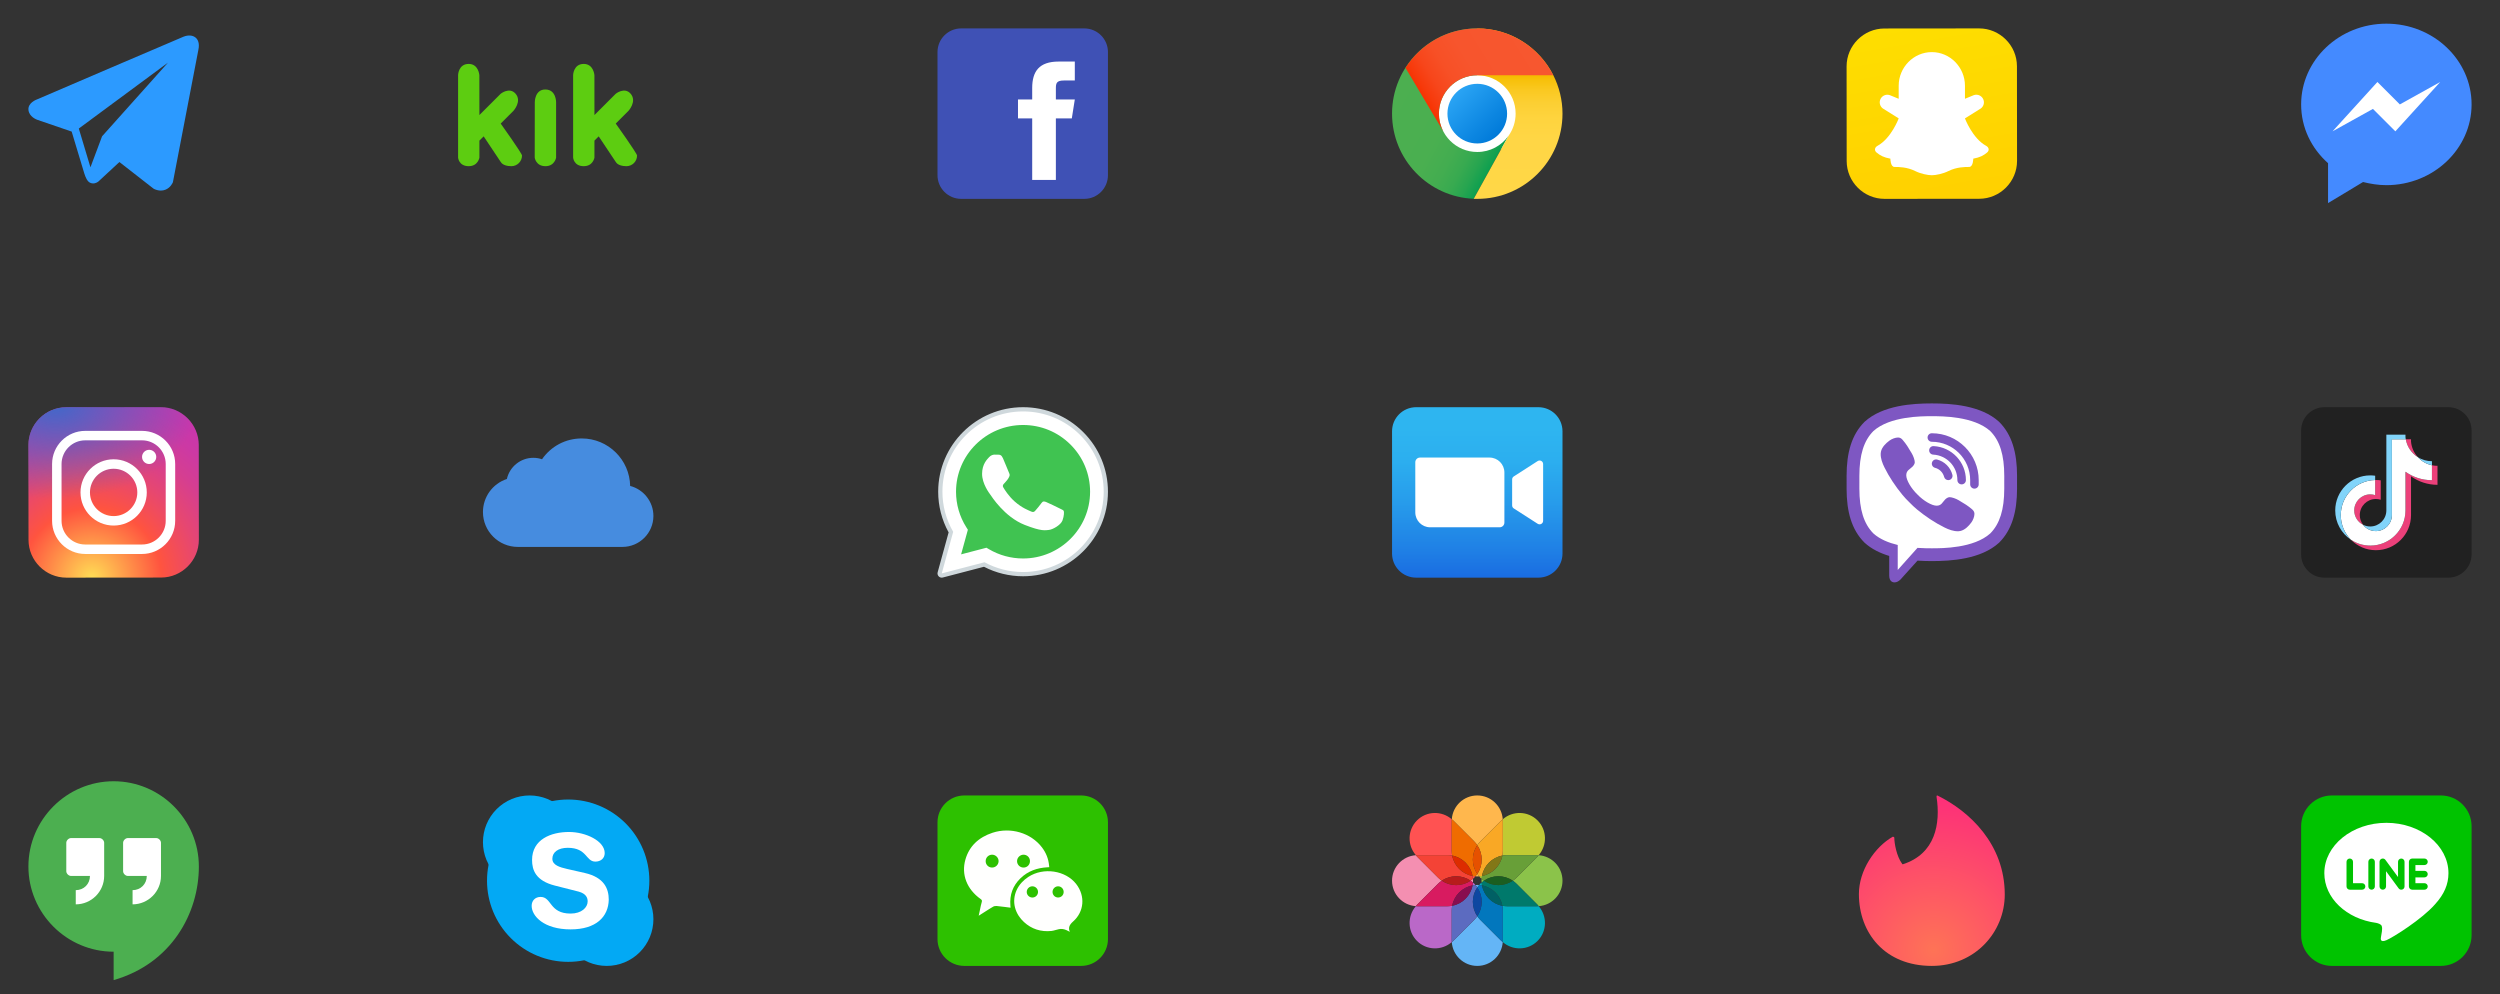 <svg width="264" height="105" viewBox="0 0 264 105" fill="none" xmlns="http://www.w3.org/2000/svg">
<rect x="0" y="0" width="264" height="105" fill="#333333" stroke="none"/>
<path d="M60 84.429C57.727 84.429 55.547 85.332 53.939 86.939C52.332 88.547 51.429 90.727 51.429 93C51.429 95.273 52.332 97.454 53.939 99.061C55.547 100.669 57.727 101.572 60 101.572C62.273 101.572 64.454 100.669 66.061 99.061C67.668 97.454 68.572 95.273 68.572 93C68.572 90.727 67.668 88.547 66.061 86.939C64.454 85.332 62.273 84.429 60 84.429Z" fill="#03A9F4"/>
<path d="M64.071 92.143C62.764 92.143 61.511 92.662 60.586 93.586C59.662 94.511 59.143 95.764 59.143 97.071C59.143 98.379 59.662 99.632 60.586 100.556C61.511 101.481 62.764 102 64.071 102C65.379 102 66.632 101.481 67.556 100.556C68.481 99.632 69 98.379 69 97.071C69 95.764 68.481 94.511 67.556 93.586C66.632 92.662 65.379 92.143 64.071 92.143ZM55.929 84C55.281 84 54.641 84.127 54.042 84.375C53.444 84.623 52.901 84.986 52.444 85.444C51.986 85.901 51.623 86.445 51.375 87.043C51.127 87.641 51 88.281 51 88.929C51 89.576 51.127 90.217 51.375 90.815C51.623 91.413 51.986 91.956 52.444 92.414C52.901 92.871 53.444 93.234 54.042 93.482C54.641 93.73 55.281 93.857 55.929 93.857C56.576 93.857 57.217 93.73 57.815 93.482C58.413 93.234 58.956 92.871 59.414 92.414C59.871 91.956 60.234 91.413 60.482 90.815C60.73 90.217 60.857 89.576 60.857 88.929C60.857 88.281 60.73 87.641 60.482 87.043C60.234 86.445 59.871 85.901 59.414 85.444C58.956 84.986 58.413 84.623 57.815 84.375C57.217 84.127 56.576 84 55.929 84Z" fill="#03A9F4"/>
<path d="M60.258 98.143C57.428 98.143 56.143 96.728 56.143 95.657C56.143 95.099 56.527 94.715 57.085 94.715C58.285 94.715 57.986 96.473 60.257 96.473C61.414 96.473 62.057 95.83 62.057 95.187C62.057 94.8 61.885 94.372 61.114 94.157L58.585 93.515C56.571 93 56.186 91.885 56.186 90.814C56.186 88.629 58.2 87.857 60.085 87.857C61.843 87.857 63.857 88.8 63.857 90.086C63.857 90.643 63.428 90.986 62.871 90.986C61.843 90.986 62.014 89.528 59.956 89.528C58.928 89.528 58.329 90.001 58.329 90.687C58.329 91.372 59.142 91.586 59.871 91.758L61.757 92.187C63.813 92.657 64.285 93.857 64.285 95.014C64.242 96.814 62.956 98.143 60.258 98.143Z" fill="white"/>
<path fill-rule="evenodd" clip-rule="evenodd" d="M117 86.834C117 86.052 116.683 85.343 116.17 84.83C115.657 84.317 114.949 84 114.166 84H101.834C101.051 84 100.343 84.317 99.83 84.83C99.317 85.343 99 86.052 99 86.834V99.166C99 99.948 99.317 100.657 99.83 101.17C100.343 101.683 101.051 102 101.834 102H114.166C114.949 102 115.657 101.683 116.17 101.17C116.683 100.657 117 99.948 117 99.166V86.834L117 86.834Z" fill="#2DC100"/>
<path fill-rule="evenodd" clip-rule="evenodd" d="M110.033 89.487C109.449 88.718 108.618 88.173 107.694 87.9C106.774 87.629 105.762 87.626 104.809 87.94C104.087 88.178 103.462 88.53 102.967 89.016C102.502 89.475 102.153 90.05 101.949 90.76C101.721 91.555 101.758 92.338 102.033 93.053C102.31 93.771 102.824 94.417 103.548 94.932C103.627 94.989 103.671 95.036 103.686 95.083C103.702 95.13 103.693 95.194 103.667 95.282C103.599 95.508 103.552 95.742 103.501 95.994C103.478 96.107 103.454 96.223 103.43 96.335L103.35 96.7L103.664 96.502C103.81 96.41 103.927 96.335 104.041 96.262C104.348 96.066 104.631 95.884 104.905 95.728C104.944 95.706 104.994 95.691 105.048 95.682C105.114 95.67 105.185 95.669 105.251 95.674C105.552 95.7 105.84 95.738 106.142 95.778C106.3 95.799 106.46 95.82 106.525 95.828L106.716 95.852L106.699 95.659C106.65 95.068 106.715 94.535 106.892 94.055C107.069 93.574 107.357 93.144 107.753 92.756C108.147 92.371 108.586 92.093 109.066 91.904C109.549 91.715 110.075 91.614 110.638 91.584L110.8 91.576L110.785 91.413C110.75 91.042 110.668 90.7 110.542 90.381C110.415 90.061 110.244 89.765 110.033 89.487V89.487ZM108.083 90.256C108.269 90.254 108.437 90.327 108.56 90.446C108.683 90.566 108.76 90.733 108.764 90.92V90.921L108.764 90.926V90.927C108.765 91.118 108.693 91.289 108.573 91.413C108.453 91.537 108.285 91.612 108.094 91.615C107.905 91.617 107.734 91.545 107.609 91.425C107.483 91.304 107.404 91.136 107.401 90.946C107.397 90.762 107.474 90.59 107.598 90.464C107.721 90.34 107.891 90.259 108.076 90.256H108.077L108.082 90.256H108.083V90.256ZM105.262 90.472C105.383 90.599 105.457 90.77 105.451 90.952V90.952L105.451 90.957V90.957C105.444 91.144 105.361 91.311 105.233 91.429C105.105 91.547 104.933 91.617 104.746 91.612H104.745L104.743 91.612C104.554 91.607 104.388 91.528 104.269 91.403C104.151 91.278 104.081 91.107 104.086 90.918L104.086 90.915V90.915C104.092 90.725 104.173 90.558 104.299 90.439C104.426 90.32 104.598 90.25 104.786 90.256H104.787L104.791 90.256H104.792C104.975 90.263 105.142 90.346 105.262 90.472V90.472Z" fill="#FFFFFE"/>
<path fill-rule="evenodd" clip-rule="evenodd" d="M113.646 93.352C113.087 92.631 112.222 92.183 111.298 92.045C110.372 91.907 109.387 92.081 108.591 92.603C108.327 92.776 108.098 92.97 107.905 93.178C107.435 93.686 107.168 94.288 107.111 94.905C107.054 95.52 107.208 96.153 107.581 96.722C107.729 96.948 107.911 97.164 108.127 97.363C108.53 97.737 108.977 98 109.458 98.157C109.948 98.317 110.475 98.367 111.032 98.31C111.172 98.296 111.323 98.252 111.472 98.21C111.706 98.142 111.939 98.076 112.181 98.101C112.462 98.13 112.714 98.263 112.974 98.4C112.883 98.195 112.87 98.017 112.923 97.845C112.981 97.655 113.119 97.488 113.321 97.309C113.909 96.788 114.233 96.116 114.29 95.419C114.349 94.714 114.134 93.981 113.646 93.352L113.646 93.352ZM111.331 93.759C111.437 93.656 111.582 93.593 111.739 93.594H111.74L111.756 93.595H111.757C111.917 93.6 112.059 93.67 112.161 93.778C112.262 93.886 112.324 94.032 112.323 94.193L112.322 94.211C112.317 94.372 112.25 94.513 112.144 94.615C112.038 94.716 111.893 94.777 111.733 94.777C111.723 94.777 111.715 94.777 111.71 94.776C111.552 94.77 111.411 94.702 111.31 94.595C111.209 94.489 111.148 94.344 111.148 94.186C111.148 94.176 111.148 94.168 111.149 94.162C111.155 94.004 111.224 93.862 111.331 93.759V93.759ZM109.042 93.594C109.202 93.6 109.346 93.669 109.449 93.777C109.552 93.884 109.615 94.03 109.615 94.19V94.191C109.615 94.2 109.615 94.207 109.615 94.211C109.608 94.371 109.539 94.513 109.432 94.615C109.324 94.717 109.178 94.78 109.018 94.78C108.859 94.779 108.713 94.716 108.606 94.613C108.498 94.51 108.429 94.367 108.423 94.208C108.423 94.202 108.423 94.194 108.423 94.185C108.424 94.027 108.489 93.882 108.593 93.775C108.697 93.668 108.841 93.599 108.999 93.594C109.005 93.593 109.013 93.593 109.022 93.593L109.042 93.594V93.594Z" fill="#FFFFFE"/>
<path fill-rule="evenodd" clip-rule="evenodd" d="M245.452 43H258.548C259.902 43 261 44.098 261 45.452V58.547C261 59.902 259.902 61 258.548 61H245.452C244.098 61 243 59.902 243 58.548V45.452C243 44.098 244.098 43 245.452 43Z" fill="#212121"/>
<path fill-rule="evenodd" clip-rule="evenodd" d="M254.604 50.303C255.392 50.866 256.358 51.197 257.4 51.197V49.192C257.203 49.192 257.006 49.171 256.813 49.13V50.709C255.771 50.709 254.806 50.377 254.017 49.815V53.907C254.017 55.954 252.357 57.613 250.309 57.613C249.545 57.613 248.834 57.382 248.244 56.986C248.918 57.674 249.857 58.101 250.896 58.101C252.944 58.101 254.604 56.442 254.604 54.395V50.303ZM255.329 48.28C254.926 47.841 254.662 47.272 254.604 46.644V46.386H254.048C254.188 47.184 254.666 47.867 255.329 48.28ZM249.54 55.416C249.315 55.121 249.193 54.76 249.194 54.389C249.194 53.453 249.953 52.694 250.89 52.694C251.065 52.694 251.238 52.72 251.405 52.773V50.723C251.21 50.697 251.014 50.685 250.818 50.689V52.285C250.651 52.232 250.478 52.205 250.303 52.205C249.366 52.205 248.606 52.964 248.606 53.901C248.607 54.563 248.986 55.137 249.54 55.416Z" fill="#EC407A"/>
<path fill-rule="evenodd" clip-rule="evenodd" d="M254.016 49.815C254.805 50.378 255.77 50.709 256.812 50.709V49.13C256.231 49.006 255.715 48.702 255.328 48.28C254.665 47.866 254.188 47.184 254.048 46.386H252.586V54.395C252.582 55.328 251.825 56.084 250.89 56.084C250.339 56.084 249.849 55.822 249.539 55.415C248.986 55.136 248.606 54.563 248.606 53.901C248.606 52.964 249.366 52.205 250.303 52.205C250.482 52.205 250.655 52.233 250.817 52.285V50.69C248.805 50.731 247.188 52.374 247.188 54.395C247.188 55.404 247.59 56.319 248.244 56.987C248.834 57.383 249.545 57.614 250.309 57.614C252.357 57.614 254.017 55.954 254.017 53.907L254.016 49.815Z" fill="white"/>
<path fill-rule="evenodd" clip-rule="evenodd" d="M256.813 49.131V48.704C256.288 48.705 255.774 48.558 255.328 48.28C255.722 48.712 256.241 49.009 256.813 49.131ZM254.047 46.386C254.034 46.309 254.024 46.233 254.017 46.156V45.898H251.999V53.907C251.996 54.84 251.237 55.596 250.302 55.596C250.028 55.596 249.769 55.532 249.539 55.416C249.849 55.822 250.339 56.084 250.89 56.084C251.825 56.084 252.583 55.328 252.586 54.395V46.386H254.047ZM250.817 50.69V50.236C250.649 50.212 250.479 50.201 250.308 50.201C248.26 50.201 246.6 51.861 246.6 53.907C246.6 55.191 247.252 56.322 248.244 56.987C247.59 56.319 247.187 55.404 247.187 54.395C247.187 52.374 248.805 50.731 250.817 50.69Z" fill="#81D4FA"/>
<path d="M200.921 91.273C204.386 90.172 204.936 86.982 204.496 84.121C204.496 84.121 204.496 83.956 204.607 84.011C207.962 85.662 211.703 89.128 211.703 94.463C211.703 98.424 208.567 102 204.001 102C199.05 102 196.3 98.534 196.3 94.409C196.3 91.933 197.95 89.457 199.876 88.358C199.876 88.358 200.04 88.358 200.04 88.468C200.04 89.018 200.261 90.393 200.865 91.218L200.921 91.273Z" fill="url(#paint0_radial)"/>
<path d="M246.25 102H257.75C259.545 102 261 100.545 261 98.75V87.25C261 85.455 259.545 84 257.75 84H246.25C244.455 84 243 85.455 243 87.25V98.75C243 100.545 244.455 102 246.25 102Z" fill="#00C300"/>
<path d="M258.557 92.208C258.557 89.276 255.617 86.89 252.003 86.89C248.39 86.89 245.449 89.276 245.449 92.208C245.449 94.837 247.781 97.039 250.93 97.456C251.144 97.502 251.434 97.597 251.508 97.779C251.574 97.944 251.551 98.204 251.529 98.371C251.529 98.371 251.452 98.834 251.435 98.932C251.407 99.098 251.304 99.58 252.003 99.286C252.702 98.991 255.777 97.063 257.152 95.48H257.151C258.102 94.439 258.557 93.382 258.557 92.208ZM249.438 93.953H248.136C247.946 93.953 247.792 93.799 247.792 93.609V91.005C247.792 90.815 247.946 90.661 248.136 90.661C248.325 90.661 248.479 90.815 248.479 91.005V93.265H249.438C249.627 93.265 249.781 93.419 249.781 93.609C249.781 93.799 249.627 93.953 249.438 93.953ZM250.784 93.609C250.784 93.799 250.63 93.953 250.441 93.953C250.251 93.953 250.097 93.799 250.097 93.609V91.005C250.097 90.815 250.251 90.661 250.441 90.661C250.63 90.661 250.784 90.815 250.784 91.005V93.609ZM253.919 93.609C253.919 93.758 253.825 93.889 253.684 93.935C253.649 93.947 253.612 93.953 253.575 93.953C253.468 93.953 253.365 93.902 253.301 93.816L251.966 91.998V93.609C251.966 93.799 251.812 93.953 251.622 93.953C251.433 93.953 251.278 93.799 251.278 93.609V91.005C251.278 90.857 251.373 90.726 251.513 90.679C251.549 90.667 251.585 90.661 251.622 90.661C251.729 90.661 251.832 90.713 251.897 90.799L253.232 92.616V91.005C253.232 90.815 253.386 90.661 253.576 90.661C253.765 90.661 253.919 90.815 253.919 91.005V93.609ZM256.026 91.963C256.216 91.963 256.37 92.117 256.37 92.307C256.37 92.497 256.216 92.651 256.026 92.651H255.068V93.266H256.026C256.216 93.266 256.37 93.42 256.37 93.609C256.37 93.799 256.216 93.953 256.026 93.953H254.724C254.535 93.953 254.381 93.799 254.381 93.609V92.308C254.381 92.307 254.381 92.307 254.381 92.307V92.307V91.006C254.381 91.006 254.381 91.006 254.381 91.005C254.381 90.816 254.535 90.662 254.724 90.662H256.026C256.216 90.662 256.37 90.816 256.37 91.005C256.37 91.195 256.216 91.349 256.026 91.349H255.068V91.964H256.026V91.963Z" fill="white"/>
<path d="M20.66 3.975C20.353 3.715 19.871 3.677 19.372 3.878H19.371C18.847 4.088 4.527 10.231 3.944 10.482C3.838 10.518 2.911 10.864 3.007 11.633C3.092 12.327 3.836 12.615 3.927 12.648L7.568 13.895C7.809 14.699 8.7 17.665 8.897 18.299C9.02 18.694 9.22 19.213 9.571 19.32C9.878 19.439 10.185 19.33 10.383 19.174L12.609 17.11L16.202 19.912L16.287 19.963C16.531 20.071 16.765 20.125 16.988 20.125C17.161 20.125 17.326 20.093 17.484 20.028C18.022 19.807 18.238 19.294 18.26 19.236L20.944 5.286C21.108 4.54 20.88 4.161 20.66 3.975ZM10.779 14.393L9.551 17.668L8.322 13.574L17.738 6.615L10.779 14.393Z" fill="#2C9AFF"/>
<path d="M17.006 60.99L7.011 61C4.813 61.002 3.012 59.205 3.01 57.006L3 47.011C2.998 44.812 4.795 43.012 6.994 43.01L16.989 43C19.188 42.998 20.988 44.795 20.991 46.994L21 56.989C21.003 59.188 19.205 60.989 17.006 60.99Z" fill="url(#paint1_radial)"/>
<path d="M17.009 60.994L7.009 61.004C4.809 61.006 3.007 59.208 3.005 57.008L2.995 47.008C2.993 44.808 4.791 43.006 6.991 43.004L16.991 42.994C19.191 42.992 20.993 44.79 20.995 46.99L21.005 56.99C21.007 59.191 19.209 60.992 17.009 60.994Z" fill="url(#paint2_radial)"/>
<path d="M12 55.5C10.07 55.5 8.5 53.93 8.5 52C8.5 50.07 10.07 48.5 12 48.5C13.93 48.5 15.5 50.07 15.5 52C15.5 53.93 13.93 55.5 12 55.5ZM12 49.5C10.621 49.5 9.5 50.621 9.5 52C9.5 53.379 10.621 54.5 12 54.5C13.379 54.5 14.5 53.379 14.5 52C14.5 50.621 13.379 49.5 12 49.5Z" fill="white"/>
<path d="M15.75 49C16.164 49 16.5 48.664 16.5 48.25C16.5 47.836 16.164 47.5 15.75 47.5C15.336 47.5 15 47.836 15 48.25C15 48.664 15.336 49 15.75 49Z" fill="white"/>
<path d="M15 58.5H9C7.071 58.5 5.5 56.93 5.5 55V49C5.5 47.07 7.071 45.5 9 45.5H15C16.93 45.5 18.5 47.07 18.5 49V55C18.5 56.93 16.93 58.5 15 58.5ZM9 46.5C7.622 46.5 6.5 47.621 6.5 49V55C6.5 56.379 7.622 57.5 9 57.5H15C16.378 57.5 17.5 56.379 17.5 55V49C17.5 47.621 16.378 46.5 15 46.5H9Z" fill="white"/>
<path d="M117 18.5C117 19.881 115.881 21 114.5 21H101.5C100.12 21 99 19.881 99 18.5V5.5C99 4.119 100.12 3 101.5 3H114.5C115.881 3 117 4.119 117 5.5V18.5Z" fill="#3F51B5"/>
<path d="M113.184 12.5H111.5V19H109V12.5H107.5V10.5H109V9.295C109.001 7.541 109.73 6.5 111.796 6.5H113.5V8.5H112.357C111.552 8.5 111.5 8.8 111.5 9.361V10.5H113.5L113.184 12.5Z" fill="white"/>
<g clip-path="url(#clip0)">
<path fill-rule="evenodd" clip-rule="evenodd" d="M56.474 10.793C56.474 10.784 56.465 9.441 57.599 9.45C58.739 9.459 58.724 10.793 58.724 10.793V16.649C58.724 16.649 58.578 17.55 57.593 17.549C56.588 17.547 56.466 16.649 56.466 16.649L56.474 10.793ZM48.375 7.917C48.375 7.917 48.41 6.746 49.5 6.75C50.541 6.754 50.621 7.941 50.621 7.941L50.625 12.149L52.874 9.9C52.874 9.9 53.805 9.148 54.449 9.9C55.135 10.7 54.224 11.699 54.224 11.699L52.874 13.049C52.874 13.049 55.124 16.196 55.124 16.424C55.124 17.049 54.616 17.55 53.999 17.55C53.585 17.55 53.068 17.438 52.874 17.099L51.075 14.399L50.625 14.849V16.649C50.625 16.649 50.474 17.548 49.5 17.549C48.447 17.551 48.375 16.649 48.375 16.649V7.917ZM60.523 7.917C60.523 7.917 60.559 6.746 61.648 6.75C62.69 6.754 62.77 7.941 62.77 7.941L62.773 12.149L65.023 9.9C65.023 9.9 65.953 9.148 66.598 9.9C67.284 10.7 66.373 11.699 66.373 11.699L65.023 13.049C65.023 13.049 67.273 16.196 67.273 16.424C67.273 17.049 66.765 17.55 66.148 17.55C65.733 17.55 65.216 17.438 65.023 17.099L63.223 14.399L62.773 14.849V16.649C62.773 16.649 62.622 17.548 61.648 17.549C60.595 17.551 60.523 16.649 60.523 16.649V7.917Z" fill="#5DCD11"/>
</g>
<path d="M12 100.5C7.05 100.5 3 96.45 3 91.5C3 86.55 7.05 82.5 12 82.5C16.95 82.5 21 86.55 21 91.5C21 96.45 18.1 101.75 12 103.5V100.5Z" fill="#4CAF50"/>
<path d="M11 89V92.5C11 94.15 9.65 95.5 8 95.5V94C8.85 94 9.5 93.35 9.5 92.5H7.5C7.25 92.5 7 92.25 7 92V89C7 88.75 7.25 88.5 7.5 88.5H10.5C10.75 88.5 11 88.75 11 89ZM16.5 88.5H13.5C13.25 88.5 13 88.75 13 89V92C13 92.25 13.25 92.5 13.5 92.5H15.5C15.5 93.35 14.85 94 14 94V95.5C15.65 95.5 17 94.15 17 92.5V89C17 88.75 16.75 88.5 16.5 88.5Z" fill="white"/>
<path d="M160.5 12C160.5 14.484 158.484 16.5 156 16.5C153.516 16.5 151.5 14.484 151.5 12C151.5 9.516 153.516 7.5 156 7.5C158.484 7.5 160.5 9.516 160.5 12Z" fill="white"/>
<path d="M159.298 14.345L155.626 20.991C150.829 20.797 147 16.842 147 12C147 7.032 151.032 3 156 3V7.95C153.763 7.95 151.95 9.764 151.95 12C151.95 14.236 153.763 16.05 156 16.05C157.363 16.05 158.565 15.38 159.298 14.345Z" fill="url(#paint3_linear)"/>
<path d="M165 12C165 16.973 160.973 21 156 21H155.622L159.299 14.345C159.771 13.683 160.05 12.873 160.05 12C160.05 9.764 158.237 7.95 156 7.95V3C159.515 3 162.548 5.016 164.033 7.95C164.645 9.169 165 10.542 165 12Z" fill="url(#paint4_linear)"/>
<path d="M164.028 7.95H156C153.764 7.95 151.95 9.764 151.95 12C151.95 12.671 152.112 13.3 152.405 13.858H152.4L148.422 7.167H148.413C150.006 4.66 152.81 3 156 3C159.51 3 162.548 5.016 164.028 7.95Z" fill="url(#paint5_linear)"/>
<path d="M159.15 12C159.15 13.74 157.74 15.15 156 15.15C154.259 15.15 152.85 13.74 152.85 12C152.85 10.259 154.259 8.85 156 8.85C157.74 8.85 159.15 10.259 159.15 12Z" fill="url(#paint6_linear)"/>
<path d="M156.202 92.54C156.132 92.459 156.06 92.379 156 92.293C155.941 92.379 155.869 92.46 155.798 92.54C155.865 92.545 155.932 92.55 156 92.55C156.069 92.55 156.135 92.545 156.202 92.54ZM155.682 88.864C155.803 88.985 155.907 89.117 156 89.253C156.094 89.117 156.197 88.985 156.318 88.864L158.545 86.636C158.591 86.591 158.643 86.559 158.69 86.517C158.597 85.112 157.43 84 156 84C154.57 84 153.404 85.112 153.31 86.517C153.357 86.559 153.409 86.591 153.455 86.636L155.682 88.864Z" fill="#FFB74D"/>
<path d="M155.798 93.46C155.868 93.541 155.94 93.62 156 93.708C156.059 93.621 156.131 93.541 156.202 93.46C156.135 93.456 156.068 93.45 156 93.45C155.931 93.45 155.865 93.456 155.798 93.46ZM156.318 97.136C156.196 97.015 156.093 96.883 156 96.747C155.906 96.884 155.802 97.016 155.681 97.136L153.454 99.364C153.408 99.409 153.356 99.442 153.309 99.483C153.403 100.888 154.57 102 156 102C157.429 102 158.596 100.888 158.69 99.483C158.643 99.442 158.59 99.409 158.545 99.364L156.318 97.136Z" fill="#64B5F6"/>
<path d="M151.864 93.318C151.985 93.196 152.116 93.093 152.253 93C152.117 92.906 151.985 92.802 151.864 92.681L149.636 90.454C149.591 90.409 149.559 90.356 149.517 90.309C148.112 90.403 147 91.57 147 93C147 94.429 148.112 95.596 149.517 95.69C149.559 95.643 149.591 95.59 149.636 95.545L151.864 93.318ZM155.54 92.797C155.459 92.868 155.379 92.94 155.293 93C155.379 93.059 155.46 93.131 155.54 93.202C155.545 93.135 155.55 93.068 155.55 93C155.55 92.931 155.545 92.865 155.54 92.797Z" fill="#F48FB1"/>
<path d="M156.45 93C156.45 93.069 156.456 93.135 156.46 93.202C156.541 93.132 156.62 93.059 156.708 93C156.621 92.941 156.541 92.869 156.46 92.798C156.456 92.865 156.45 92.932 156.45 93ZM165 93C165 91.57 163.888 90.404 162.483 90.31C162.441 90.357 162.409 90.409 162.364 90.455L160.136 92.682C160.015 92.804 159.883 92.907 159.747 93.001C159.884 93.094 160.016 93.198 160.136 93.319L162.364 95.546C162.409 95.592 162.441 95.644 162.483 95.691C163.888 95.597 165 94.43 165 93Z" fill="#8BC34A"/>
<path d="M158.7 89.849C158.7 90.019 158.683 90.185 158.653 90.347C158.814 90.317 158.98 90.299 159.15 90.299H162.3C162.362 90.299 162.422 90.305 162.483 90.309C163.405 89.248 163.373 87.645 162.364 86.635C161.354 85.626 159.751 85.594 158.69 86.517C158.695 86.577 158.7 86.638 158.7 86.699V89.849ZM156.46 92.797C156.468 92.697 156.48 92.598 156.497 92.502C156.401 92.52 156.302 92.532 156.202 92.539C156.243 92.586 156.274 92.637 156.318 92.681C156.362 92.725 156.414 92.757 156.46 92.797Z" fill="#C0CA33"/>
<path d="M156.318 88.864C156.197 88.985 156.093 89.117 156 89.254C156.625 90.168 156.625 91.379 156 92.293C156.059 92.38 156.131 92.46 156.202 92.54C156.302 92.533 156.4 92.521 156.497 92.503C156.701 91.411 157.56 90.552 158.651 90.348C158.682 90.186 158.7 90.02 158.7 89.85V86.7C158.7 86.639 158.695 86.578 158.691 86.518C158.644 86.559 158.591 86.591 158.546 86.636L156.318 88.864Z" fill="#F9A825"/>
<path d="M159.15 90.3C158.98 90.3 158.814 90.317 158.653 90.347C158.449 91.439 157.59 92.298 156.499 92.502C156.48 92.598 156.469 92.697 156.461 92.797C156.542 92.868 156.621 92.94 156.708 92.999C157.623 92.374 158.834 92.374 159.748 92.999C159.885 92.906 160.016 92.802 160.137 92.681L162.364 90.454C162.41 90.408 162.442 90.356 162.484 90.308C162.422 90.305 162.362 90.3 162.3 90.3H159.15Z" fill="#689F38"/>
<path d="M158.652 90.348C157.56 90.551 156.701 91.411 156.498 92.502C157.588 92.298 158.448 91.439 158.652 90.348Z" fill="#827717"/>
<path d="M153.3 96.149C153.3 95.979 153.318 95.813 153.348 95.652C153.187 95.682 153.021 95.699 152.85 95.699H149.7C149.639 95.699 149.578 95.694 149.518 95.69C148.595 96.75 148.627 98.355 149.637 99.364C150.645 100.372 152.249 100.404 153.31 99.482C153.306 99.421 153.3 99.361 153.3 99.299V96.149ZM155.541 93.201C155.533 93.302 155.521 93.4 155.503 93.496C155.599 93.479 155.698 93.467 155.798 93.459C155.758 93.412 155.726 93.361 155.682 93.317C155.638 93.274 155.587 93.242 155.541 93.201Z" fill="#BA68C8"/>
<path d="M155.682 97.136C155.803 97.015 155.907 96.884 156 96.747C155.375 95.833 155.375 94.623 156 93.708C155.94 93.621 155.868 93.541 155.798 93.46C155.697 93.468 155.599 93.48 155.502 93.498C155.299 94.59 154.439 95.449 153.348 95.652C153.317 95.814 153.3 95.98 153.3 96.15V99.3C153.3 99.362 153.305 99.422 153.309 99.483C153.357 99.442 153.409 99.409 153.455 99.364L155.682 97.136Z" fill="#5C6BC0"/>
<path d="M152.85 95.7C153.02 95.7 153.186 95.683 153.347 95.653C153.551 94.561 154.41 93.702 155.502 93.499C155.52 93.402 155.532 93.302 155.539 93.203C155.458 93.132 155.379 93.06 155.292 93.001C154.378 93.626 153.167 93.626 152.253 93.001C152.116 93.095 151.984 93.198 151.863 93.319L149.635 95.546C149.59 95.592 149.558 95.644 149.517 95.692C149.578 95.695 149.638 95.7 149.7 95.7H152.85Z" fill="#D81B60"/>
<path d="M153.348 95.652C154.439 95.448 155.298 94.589 155.502 93.498C154.411 93.701 153.552 94.561 153.348 95.652Z" fill="#880E4F"/>
<path d="M155.798 92.54C155.698 92.532 155.599 92.52 155.503 92.502C155.521 92.599 155.533 92.698 155.541 92.797C155.587 92.757 155.638 92.725 155.682 92.681C155.726 92.637 155.758 92.586 155.798 92.54ZM152.85 90.299C153.021 90.299 153.187 90.317 153.348 90.347C153.318 90.186 153.3 90.019 153.3 89.849V86.699C153.3 86.638 153.306 86.578 153.31 86.517C152.249 85.594 150.646 85.626 149.637 86.635C148.627 87.645 148.595 89.248 149.518 90.309C149.578 90.305 149.639 90.299 149.7 90.299H152.85Z" fill="#FF5252"/>
<path d="M153.3 89.85C153.3 90.02 153.317 90.186 153.348 90.347C154.439 90.551 155.298 91.41 155.502 92.502C155.598 92.52 155.697 92.532 155.797 92.539C155.868 92.458 155.94 92.379 155.999 92.292C155.374 91.377 155.374 90.168 155.999 89.253C155.906 89.116 155.802 88.984 155.681 88.863L153.454 86.635C153.408 86.59 153.356 86.558 153.308 86.517C153.305 86.578 153.3 86.638 153.3 86.7V89.85Z" fill="#EF6C00"/>
<path d="M151.864 92.682C151.985 92.803 152.117 92.907 152.254 93C153.168 92.375 154.378 92.375 155.293 93C155.38 92.94 155.46 92.868 155.54 92.798C155.533 92.697 155.521 92.599 155.503 92.502C154.411 92.299 153.552 91.439 153.348 90.348C153.186 90.317 153.02 90.3 152.85 90.3H149.7C149.639 90.3 149.578 90.305 149.518 90.309C149.559 90.356 149.591 90.409 149.636 90.455L151.864 92.682Z" fill="#F44336"/>
<path d="M153.348 90.348C153.551 91.439 154.411 92.298 155.502 92.502C155.298 91.411 154.439 90.552 153.348 90.348Z" fill="#DD2C00"/>
<path d="M156 89.253C155.375 90.168 155.375 91.378 156 92.292C156.625 91.378 156.625 90.168 156 89.253Z" fill="#E65100"/>
<path d="M152.253 93C153.168 93.625 154.378 93.625 155.292 93C154.378 92.375 153.168 92.375 152.253 93Z" fill="#B71C1C"/>
<path d="M159.15 95.699C158.98 95.699 158.814 95.682 158.653 95.652C158.683 95.813 158.7 95.979 158.7 96.149V99.299C158.7 99.361 158.695 99.421 158.691 99.482C159.751 100.404 161.356 100.372 162.364 99.363C163.373 98.353 163.405 96.75 162.483 95.689C162.422 95.694 162.362 95.699 162.3 95.699H159.15ZM156.202 93.459C156.302 93.467 156.401 93.479 156.497 93.496C156.48 93.4 156.468 93.301 156.46 93.201C156.413 93.242 156.362 93.273 156.318 93.317C156.275 93.361 156.243 93.413 156.202 93.459Z" fill="#00ACC1"/>
<path d="M158.7 96.15C158.7 95.98 158.683 95.814 158.653 95.653C157.561 95.449 156.702 94.59 156.499 93.499C156.402 93.48 156.302 93.469 156.203 93.461C156.132 93.542 156.06 93.621 156.001 93.708C156.626 94.623 156.626 95.834 156.001 96.748C156.095 96.885 156.198 97.016 156.319 97.137L158.546 99.365C158.592 99.41 158.644 99.442 158.692 99.484C158.695 99.422 158.7 99.362 158.7 99.3V96.15Z" fill="#0277BD"/>
<path d="M160.135 93.318C160.014 93.197 159.883 93.093 159.746 93C158.832 93.625 157.622 93.625 156.707 93C156.621 93.059 156.54 93.131 156.459 93.202C156.467 93.302 156.479 93.4 156.497 93.497C157.588 93.701 158.448 94.56 158.651 95.651C158.813 95.683 158.979 95.7 159.15 95.7H162.3C162.361 95.7 162.421 95.695 162.482 95.691C162.441 95.644 162.408 95.591 162.363 95.546L160.135 93.318Z" fill="#00796B"/>
<path d="M158.652 95.652C158.448 94.561 157.589 93.701 156.498 93.498C156.701 94.588 157.56 95.448 158.652 95.652Z" fill="#006064"/>
<path d="M156.707 93C157.622 93.625 158.832 93.625 159.746 93C158.832 92.375 157.622 92.375 156.707 93Z" fill="#1B5E20"/>
<path d="M156 96.746C156.625 95.832 156.625 94.622 156 93.707C155.375 94.622 155.375 95.832 156 96.746Z" fill="#0D47A1"/>
<path d="M252 2.5C247.026 2.5 243 6.337 243 11.026C243 13.489 244.089 15.668 245.842 17.232V21.447L249.537 19.221C250.295 19.41 251.147 19.553 252 19.553C256.974 19.553 261 15.716 261 11.026C261 6.337 256.974 2.5 252 2.5Z" fill="#448AFF"/>
<path d="M246.316 13.869L251.053 8.658L253.422 11.027L257.685 8.658L252.948 13.869L250.58 11.5L246.316 13.869Z" fill="white"/>
<path d="M204 43.051C202.813 43.051 199.199 43.051 197.201 44.875C196.011 46.06 195.45 47.773 195.45 50.251V51.601C195.45 54.078 196.011 55.791 197.215 56.99C197.814 57.537 198.631 57.974 199.63 58.276L199.95 58.372V60.77C199.95 61.051 200.032 61.051 200.059 61.051C200.114 61.051 200.203 61.033 200.371 60.884C200.411 60.844 200.708 60.523 202.153 58.904L202.299 58.741L202.517 58.755C203.001 58.785 203.5 58.801 204 58.801C205.188 58.801 208.802 58.801 210.8 56.976C211.989 55.791 212.55 54.078 212.55 51.601V50.251C212.55 47.773 211.989 46.06 210.786 44.862C208.802 43.051 205.188 43.051 204 43.051Z" fill="white"/>
<path d="M208.254 53.785C207.754 53.364 207.523 53.237 206.832 52.822C206.545 52.65 206.107 52.501 205.877 52.501C205.72 52.501 205.532 52.621 205.416 52.736C205.121 53.032 205.024 53.401 204.507 53.401C204.001 53.401 203.116 52.886 202.482 52.22C201.816 51.585 201.301 50.701 201.301 50.195C201.301 49.677 201.663 49.574 201.959 49.278C202.074 49.163 202.201 48.975 202.201 48.818C202.201 48.588 202.052 48.157 201.879 47.869C201.465 47.178 201.338 46.947 200.916 46.448C200.774 46.279 200.611 46.201 200.441 46.201C200.154 46.2 199.776 46.343 199.52 46.533C199.136 46.82 198.734 47.21 198.627 47.696C198.612 47.763 198.604 47.829 198.601 47.896C198.58 48.402 198.779 48.916 198.994 49.351C199.499 50.377 200.168 51.369 200.896 52.256C201.128 52.539 201.382 52.803 201.644 53.058C201.899 53.319 202.162 53.573 202.446 53.806C203.332 54.534 204.325 55.202 205.351 55.708C205.782 55.92 206.289 56.115 206.791 56.101C206.862 56.099 206.934 56.091 207.005 56.075C207.491 55.968 207.881 55.566 208.168 55.181C208.358 54.926 208.501 54.548 208.501 54.261C208.5 54.09 208.423 53.928 208.254 53.785ZM208.501 51.601C208.252 51.601 208.051 51.399 208.051 51.151V50.701C208.051 48.468 206.234 46.651 204.001 46.651C203.752 46.651 203.551 46.449 203.551 46.201C203.551 45.953 203.752 45.751 204.001 45.751C206.73 45.751 208.951 47.972 208.951 50.701V51.151C208.951 51.399 208.749 51.601 208.501 51.601ZM205.737 50.701C205.537 50.701 205.354 50.567 205.302 50.364C205.178 49.891 204.809 49.522 204.338 49.401C204.097 49.338 203.953 49.093 204.015 48.852C204.077 48.612 204.322 48.467 204.564 48.529C205.35 48.733 205.967 49.349 206.172 50.137C206.235 50.378 206.091 50.623 205.851 50.686C205.812 50.696 205.774 50.701 205.737 50.701Z" fill="#7E57C2"/>
<path d="M207.15 51.151C206.902 51.151 206.7 50.95 206.7 50.701C206.7 49.267 205.578 48.083 204.145 48.008C203.897 47.995 203.706 47.783 203.719 47.535C203.732 47.286 203.948 47.096 204.192 47.109C206.103 47.21 207.6 48.788 207.6 50.701C207.6 50.95 207.399 51.151 207.15 51.151Z" fill="#7E57C2"/>
<path d="M204 42.601C201.975 42.601 198.82 42.787 196.897 44.543C195.538 45.896 195 47.794 195 50.251C195 50.454 194.999 50.681 195.001 50.926C194.999 51.17 195 51.397 195 51.6C195 54.057 195.538 55.955 196.897 57.308C197.629 57.976 198.542 58.416 199.5 58.706V60.769C199.5 61.487 199.972 61.501 200.059 61.501H200.063C200.285 61.5 200.477 61.391 200.67 61.22C200.742 61.155 201.579 60.223 202.489 59.203C203.03 59.238 203.545 59.251 204 59.251C206.025 59.251 209.18 59.064 211.103 57.308C212.461 55.955 213 54.057 213 51.6C213 51.397 213.001 51.17 212.999 50.925C213.001 50.68 213 50.454 213 50.25C213 47.794 212.462 45.895 211.103 44.542C209.18 42.787 206.025 42.601 204 42.601ZM211.65 51.444V51.6C211.65 53.808 211.18 55.312 210.172 56.331C208.425 57.901 205.097 57.901 204 57.901C203.666 57.901 203.124 57.9 202.485 57.856C202.307 58.055 200.4 60.188 200.4 60.188V57.55C199.453 57.322 198.518 56.95 197.829 56.331C196.82 55.312 196.35 53.808 196.35 51.6V51.444C196.35 51.286 196.35 51.115 196.351 50.916C196.35 50.736 196.35 50.566 196.35 50.407V50.251C196.35 48.043 196.82 46.538 197.829 45.52C199.575 43.95 202.904 43.95 204 43.95C205.097 43.95 208.425 43.95 210.171 45.52C211.18 46.538 211.65 48.043 211.65 50.251V50.407C211.65 50.565 211.65 50.736 211.649 50.935C211.65 51.115 211.65 51.286 211.65 51.444Z" fill="#7E57C2"/>
<path d="M209.006 20.991L199.011 21C196.813 21.002 195.012 19.205 195.009 17.006L195 7.011C194.998 4.813 196.795 3.012 198.994 3.01L208.989 3C211.187 2.998 212.988 4.795 212.99 6.994L213 16.989C213.002 19.188 211.205 20.988 209.006 20.991Z" fill="url(#paint7_linear)"/>
<path d="M204.001 18.505C204.435 18.505 205.194 18.343 205.748 18.067C206.623 17.63 207.502 17.63 207.94 17.63C208.377 17.63 208.377 16.754 208.377 16.754C209.073 16.627 209.455 16.425 209.836 16.107C210.101 15.884 210.039 15.564 209.735 15.399C208.284 14.607 207.498 12.502 207.498 12.502L209.18 11.45C209.457 11.242 209.57 10.881 209.461 10.553C209.32 10.131 208.864 9.903 208.443 10.044L207.5 10.43V9.049C207.5 7.117 205.934 5.502 204.002 5.502H204C202.068 5.502 200.502 7.117 200.502 9.049V10.431L199.558 10.045C199.137 9.904 198.681 10.132 198.541 10.553C198.431 10.881 198.544 11.242 198.821 11.45L200.503 12.502C200.503 12.502 199.718 14.607 198.266 15.399C197.962 15.565 197.9 15.885 198.166 16.107C198.546 16.425 198.929 16.628 199.624 16.755C199.624 16.755 199.624 17.63 200.062 17.63C200.499 17.63 201.378 17.63 202.254 18.067C202.807 18.343 203.567 18.505 204.001 18.505Z" fill="white"/>
<path d="M99.448 60.553L100.657 56.16C99.911 54.875 99.519 53.416 99.52 51.922C99.522 47.249 103.341 43.446 108.035 43.446C110.313 43.447 112.451 44.33 114.059 45.932C115.666 47.535 116.552 49.664 116.551 51.929C116.549 56.603 112.728 60.406 108.035 60.406C108.035 60.406 108.035 60.406 108.035 60.406H108.032C106.607 60.405 105.206 60.049 103.962 59.374L99.448 60.553Z" fill="white"/>
<path d="M99.449 60.777C99.389 60.777 99.332 60.753 99.289 60.711C99.233 60.654 99.211 60.571 99.233 60.495L100.416 56.191C99.682 54.893 99.295 53.42 99.296 51.923C99.298 47.126 103.218 43.224 108.036 43.224C110.372 43.224 112.568 44.131 114.218 45.775C115.868 47.42 116.776 49.606 116.775 51.93C116.773 56.727 112.853 60.63 108.036 60.63C106.605 60.629 105.19 60.278 103.935 59.613L99.506 60.769C99.487 60.774 99.468 60.777 99.449 60.777Z" fill="white"/>
<path d="M108.036 43.447C110.314 43.447 112.451 44.33 114.059 45.932C115.667 47.535 116.552 49.664 116.551 51.929C116.549 56.603 112.729 60.406 108.036 60.406H108.032C106.607 60.406 105.207 60.05 103.963 59.374L99.449 60.553L100.657 56.161C99.912 54.875 99.52 53.417 99.52 51.923C99.522 47.249 103.342 43.447 108.036 43.447ZM108.036 43C103.095 43 99.074 47.002 99.072 51.923C99.071 53.426 99.452 54.908 100.175 56.22L99.016 60.435C98.974 60.59 99.017 60.754 99.13 60.867C99.215 60.953 99.33 61 99.449 61C99.487 61 99.525 60.995 99.563 60.985L103.907 59.851C105.176 60.507 106.597 60.853 108.032 60.853C112.976 60.853 116.998 56.85 117 51.93C117.001 49.545 116.069 47.303 114.377 45.617C112.684 43.93 110.432 43.001 108.036 43Z" fill="#CFD8DC"/>
<path d="M113.042 46.945C111.705 45.613 109.928 44.879 108.038 44.879C104.134 44.879 100.959 48.039 100.957 51.924C100.957 53.255 101.331 54.551 102.039 55.673L102.208 55.94L101.493 58.54L104.171 57.84L104.43 57.993C105.517 58.635 106.762 58.975 108.033 58.975H108.035C111.936 58.975 115.111 55.815 115.113 51.929C115.113 50.047 114.378 48.277 113.042 46.945Z" fill="#40C351"/>
<path fill-rule="evenodd" clip-rule="evenodd" d="M105.907 48.38C105.748 48.027 105.58 48.02 105.428 48.014C105.304 48.008 105.162 48.009 105.02 48.009C104.879 48.009 104.648 48.062 104.453 48.274C104.258 48.486 103.708 48.998 103.708 50.041C103.708 51.083 104.47 52.091 104.577 52.232C104.683 52.373 106.049 54.581 108.211 55.43C110.009 56.136 110.375 55.995 110.765 55.96C111.155 55.925 112.024 55.448 112.201 54.953C112.378 54.458 112.378 54.034 112.325 53.946C112.272 53.858 112.13 53.805 111.917 53.699C111.705 53.592 110.658 53.08 110.463 53.009C110.268 52.939 110.127 52.904 109.984 53.116C109.843 53.327 109.435 53.805 109.311 53.946C109.186 54.087 109.062 54.105 108.85 53.999C108.637 53.893 107.952 53.669 107.139 52.948C106.506 52.386 106.079 51.693 105.955 51.481C105.831 51.269 105.942 51.154 106.048 51.048C106.144 50.953 106.261 50.801 106.368 50.677C106.474 50.554 106.509 50.465 106.58 50.324C106.651 50.182 106.616 50.059 106.562 49.953C106.51 49.847 106.096 48.799 105.907 48.38Z" fill="white"/>
<path d="M162.453 43H149.547C148.14 43 147 44.14 147 45.547V58.453C147 59.86 148.14 61 149.547 61H162.453C163.86 61 165 59.86 165 58.453V45.547C165 44.14 163.86 43 162.453 43Z" fill="url(#paint8_linear)"/>
<path d="M158.864 55.184C158.864 55.459 158.641 55.682 158.366 55.682H151.023C150.157 55.682 149.455 54.975 149.455 54.104V48.816C149.455 48.541 149.678 48.318 149.953 48.318H157.296C158.162 48.318 158.864 49.025 158.864 49.896V55.184Z" fill="white"/>
<path d="M162.378 55.311L159.853 53.688C159.746 53.62 159.682 53.501 159.682 53.374V50.626C159.682 50.499 159.746 50.38 159.853 50.312L162.378 48.689C162.627 48.529 162.954 48.708 162.954 49.004V54.996C162.954 55.292 162.627 55.471 162.378 55.311Z" fill="white"/>
<path d="M66.545 51.316C66.492 48.541 64.219 46.3 61.432 46.3C59.737 46.3 58.194 47.115 57.237 48.498C56.941 48.396 56.633 48.345 56.318 48.345C54.971 48.345 53.816 49.289 53.526 50.58C52.026 51.074 51 52.474 51 54.072C51 56.103 52.652 57.754 54.682 57.754H65.727C67.532 57.754 69 56.286 69 54.482C69 52.984 67.968 51.683 66.545 51.316Z" fill="#468CDF"/>
<defs>
<radialGradient id="paint0_radial" cx="0" cy="0" r="1" gradientUnits="userSpaceOnUse" gradientTransform="translate(204.178 100.327) scale(17.489)">
<stop stop-color="#FE7356"/>
<stop offset="1" stop-color="#FD297C"/>
</radialGradient>
<radialGradient id="paint1_radial" cx="0" cy="0" r="1" gradientUnits="userSpaceOnUse" gradientTransform="translate(9.691 61.013) scale(22.438)">
<stop stop-color="#FFDD55"/>
<stop offset="0.328" stop-color="#FF543F"/>
<stop offset="0.348" stop-color="#FC5245"/>
<stop offset="0.504" stop-color="#E64771"/>
<stop offset="0.643" stop-color="#D53E91"/>
<stop offset="0.761" stop-color="#CC39A4"/>
<stop offset="0.841" stop-color="#C837AB"/>
</radialGradient>
<radialGradient id="paint2_radial" cx="0" cy="0" r="1" gradientUnits="userSpaceOnUse" gradientTransform="translate(5.893 42.769) scale(14.906 9.932)">
<stop stop-color="#4168C9"/>
<stop offset="0.999" stop-color="#4168C9" stop-opacity="0"/>
</radialGradient>
<linearGradient id="paint3_linear" x1="147.805" y1="8.24" x2="159.296" y2="14.349" gradientUnits="userSpaceOnUse">
<stop stop-color="#4CAF50"/>
<stop offset="0.489" stop-color="#4AAF50"/>
<stop offset="0.665" stop-color="#43AD50"/>
<stop offset="0.79" stop-color="#38AA50"/>
<stop offset="0.892" stop-color="#27A550"/>
<stop offset="0.978" stop-color="#11A050"/>
<stop offset="1" stop-color="#0A9E50"/>
</linearGradient>
<linearGradient id="paint4_linear" x1="160.311" y1="21" x2="160.311" y2="8.041" gradientUnits="userSpaceOnUse">
<stop stop-color="#FFD747"/>
<stop offset="0.482" stop-color="#FFD645"/>
<stop offset="0.655" stop-color="#FED43E"/>
<stop offset="0.779" stop-color="#FCCF33"/>
<stop offset="0.879" stop-color="#FAC922"/>
<stop offset="0.964" stop-color="#F7C10C"/>
<stop offset="1" stop-color="#F5BC00"/>
</linearGradient>
<linearGradient id="paint5_linear" x1="161.458" y1="3.766" x2="150.408" y2="10.671" gradientUnits="userSpaceOnUse">
<stop stop-color="#F7572F"/>
<stop offset="0.523" stop-color="#F7552D"/>
<stop offset="0.712" stop-color="#F75026"/>
<stop offset="0.846" stop-color="#F7461B"/>
<stop offset="0.954" stop-color="#F7390A"/>
<stop offset="1" stop-color="#F73100"/>
</linearGradient>
<linearGradient id="paint6_linear" x1="153.772" y1="9.772" x2="158.227" y2="14.227" gradientUnits="userSpaceOnUse">
<stop stop-color="#2AA4F4"/>
<stop offset="1" stop-color="#007AD9"/>
</linearGradient>
<linearGradient id="paint7_linear" x1="202.302" y1="2.366" x2="205.699" y2="21.635" gradientUnits="userSpaceOnUse">
<stop stop-color="#FEDE00"/>
<stop offset="1" stop-color="#FFD000"/>
</linearGradient>
<linearGradient id="paint8_linear" x1="156" y1="63.259" x2="156" y2="45.259" gradientUnits="userSpaceOnUse">
<stop stop-color="#155CDE"/>
<stop offset="0.278" stop-color="#1F7FE5"/>
<stop offset="0.569" stop-color="#279CEB"/>
<stop offset="0.82" stop-color="#2CAFEF"/>
<stop offset="1" stop-color="#2EB5F0"/>
</linearGradient>
<clipPath id="clip0">
<rect width="24" height="24" fill="white" transform="translate(48)"/>
</clipPath>
</defs>
</svg>
